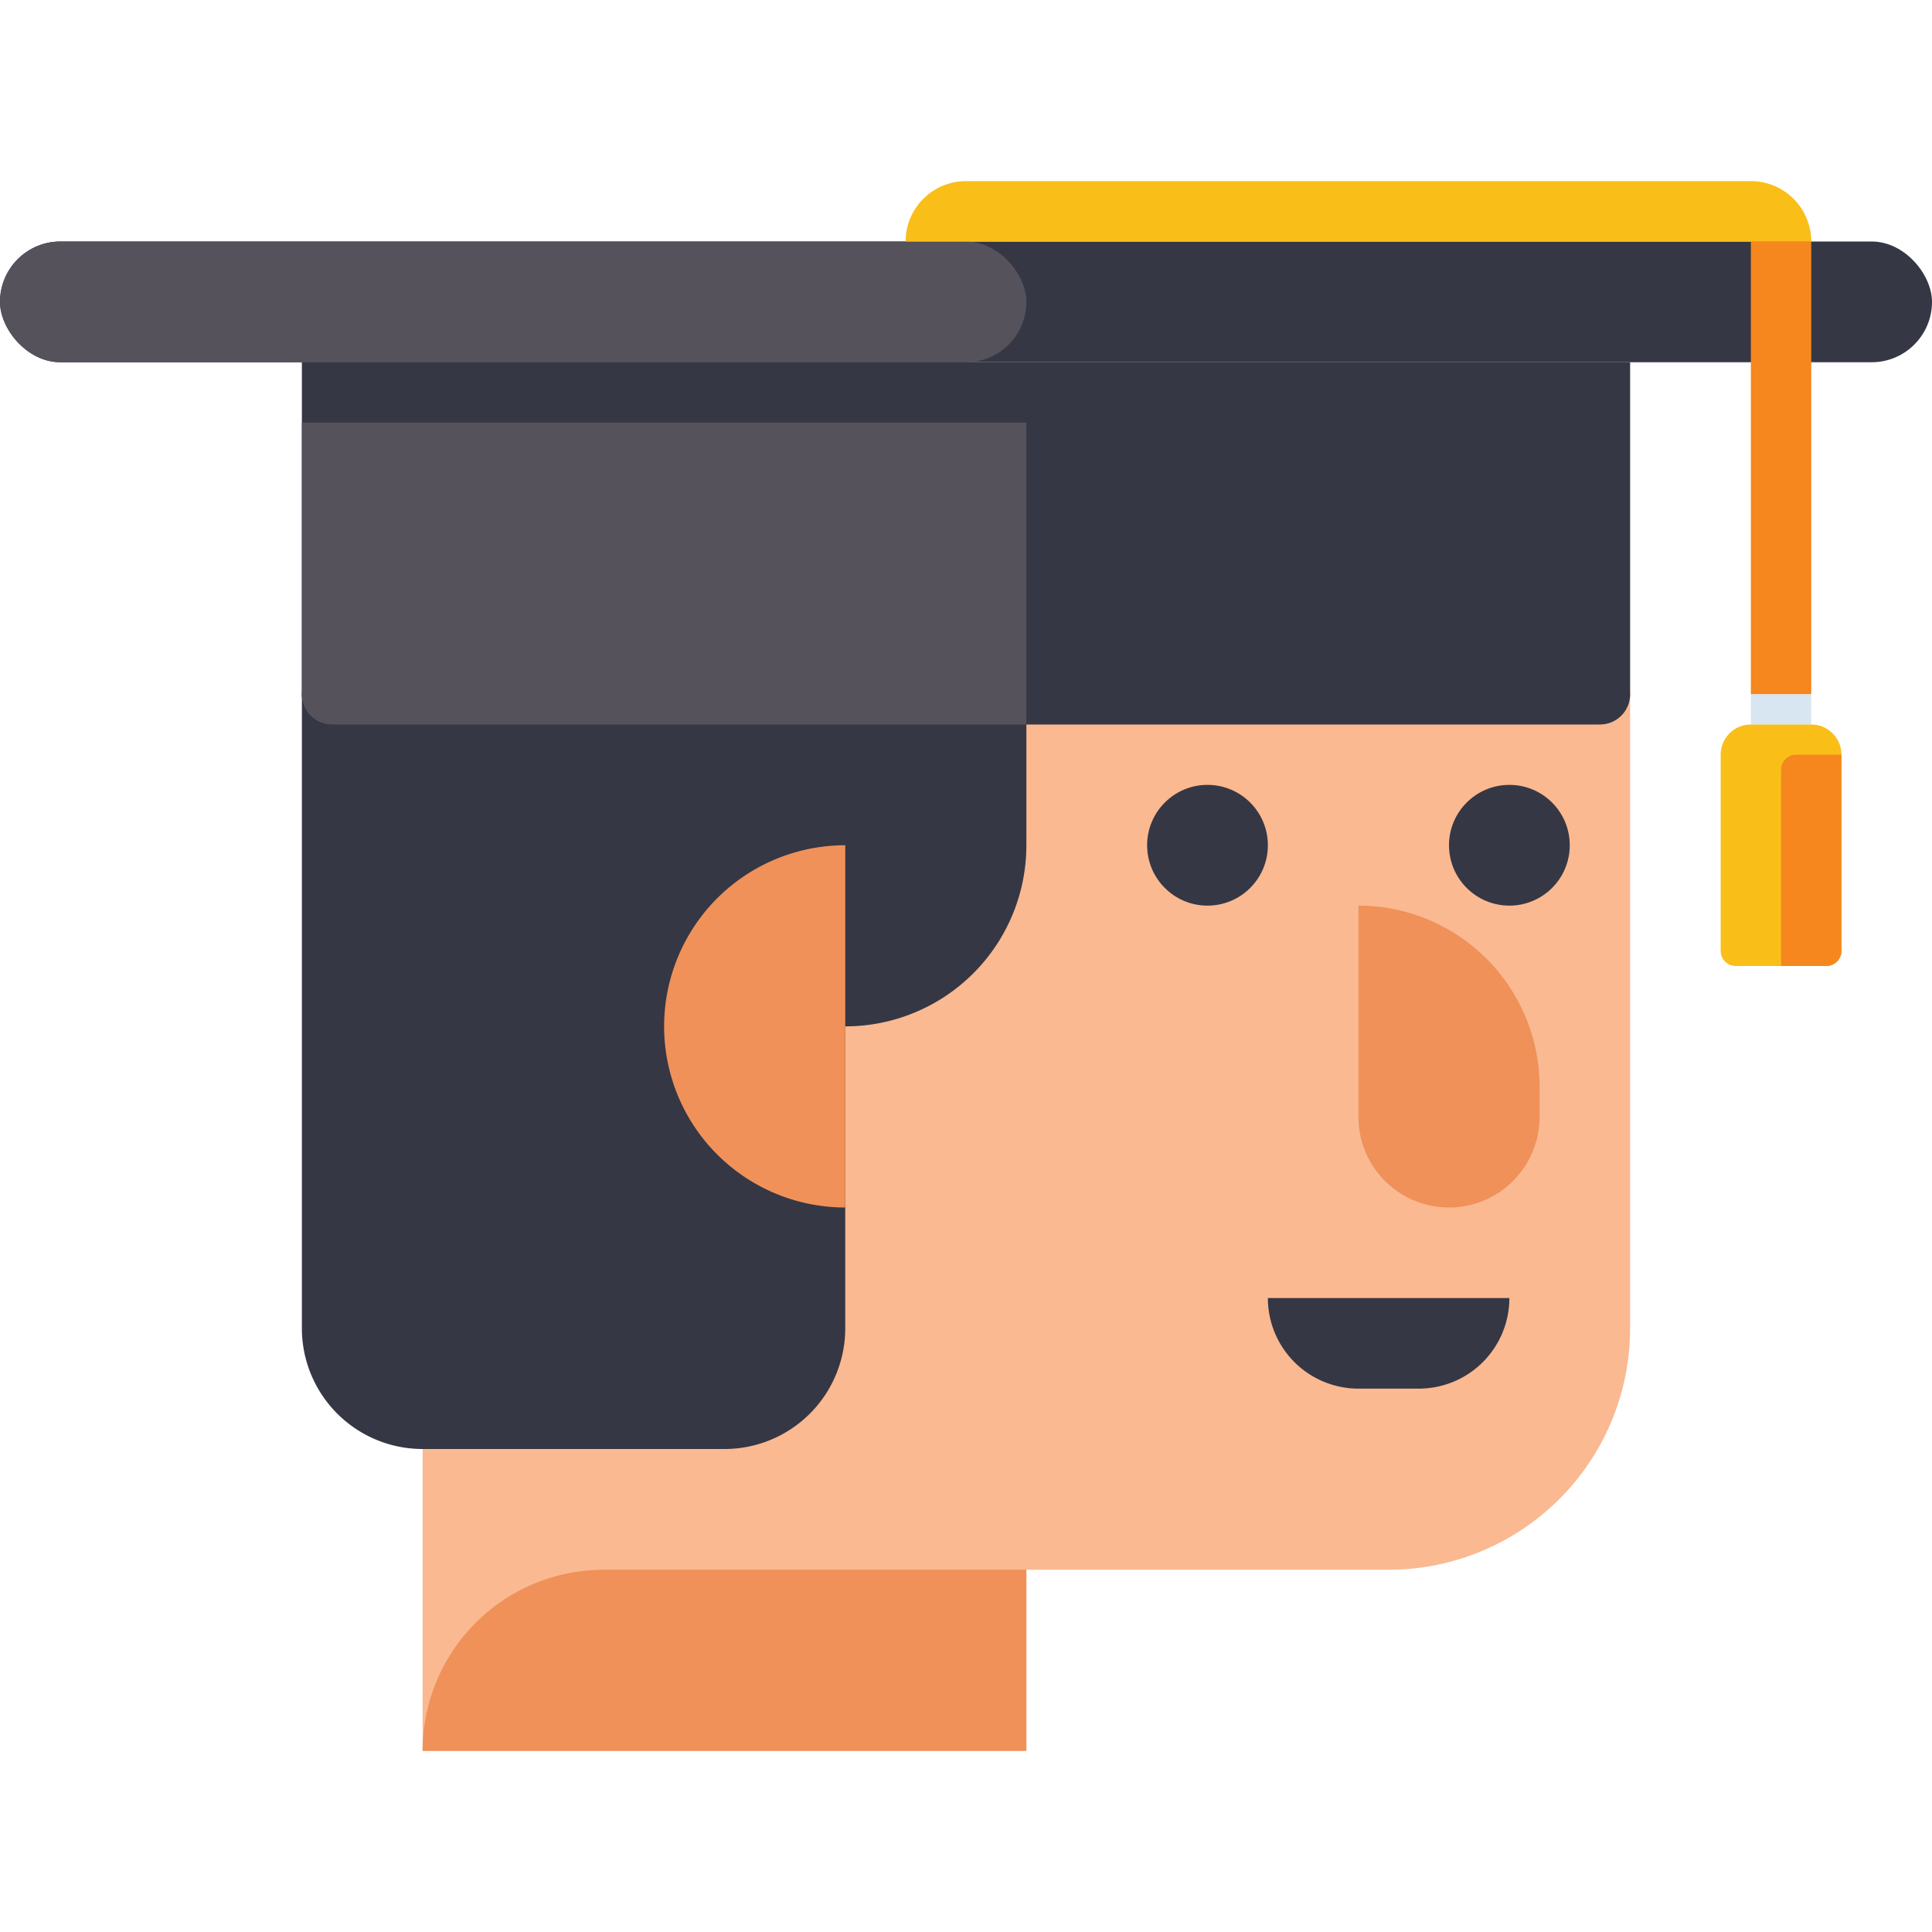 <svg height="512" viewBox="0 0 512 512" width="512" xmlns="http://www.w3.org/2000/svg"><path d="m424 176h-312v288h160v-48h96a64 64 0 0 0 64-64v-168a8 8 0 0 0 -8-8z" fill="#fab991"/><path d="m224 176h-136a8 8 0 0 0 -8 8v168a32 32 0 0 0 32 32h80a32 32 0 0 0 32-32v-80a48 48 0 0 0 48-48v-48z" fill="#353744"/><path d="m224 224a48 48 0 0 0 0 96z" fill="#f0915a"/><path d="m160 416h112a0 0 0 0 1 0 0v48a0 0 0 0 1 0 0h-160a0 0 0 0 1 0 0 48 48 0 0 1 48-48z" fill="#f0915a"/><path d="m360 240a48 48 0 0 1 48 48v8a24 24 0 0 1 -24 24 24 24 0 0 1 -24-24v-56a0 0 0 0 1 0 0z" fill="#f0915a"/><g fill="#353744"><circle cx="400" cy="224" r="16"/><circle cx="320" cy="224" r="16"/><path d="m336 344h64a0 0 0 0 1 0 0 24 24 0 0 1 -24 24h-16a24 24 0 0 1 -24-24 0 0 0 0 1 0 0z"/><rect height="32" rx="16" width="512" y="64"/></g><rect fill="#55525b" height="32" rx="16" width="272" y="64"/><path d="m80 96h352a0 0 0 0 1 0 0v88a8 8 0 0 1 -8 8h-336a8 8 0 0 1 -8-8v-88a0 0 0 0 1 0 0z" fill="#353744"/><path d="m80 112h192a0 0 0 0 1 0 0v80a0 0 0 0 1 0 0h-184a8 8 0 0 1 -8-8v-72a0 0 0 0 1 0 0z" fill="#55525b"/><path d="m256 48h208a16 16 0 0 1 16 16 0 0 0 0 1 0 0h-240a0 0 0 0 1 0 0 16 16 0 0 1 16-16z" fill="#fabe19"/><path d="m464 64h16v120h-16z" fill="#f5871e"/><path d="m464 184h16v8h-16z" fill="#d7e6f0"/><path d="m464 192h16a8 8 0 0 1 8 8v52a4 4 0 0 1 -4 4h-24a4 4 0 0 1 -4-4v-52a8 8 0 0 1 8-8z" fill="#fabe19"/><path d="m476 200h12a0 0 0 0 1 0 0v52a4 4 0 0 1 -4 4h-12a0 0 0 0 1 0 0v-52a4 4 0 0 1 4-4z" fill="#f5871e"/></svg>
